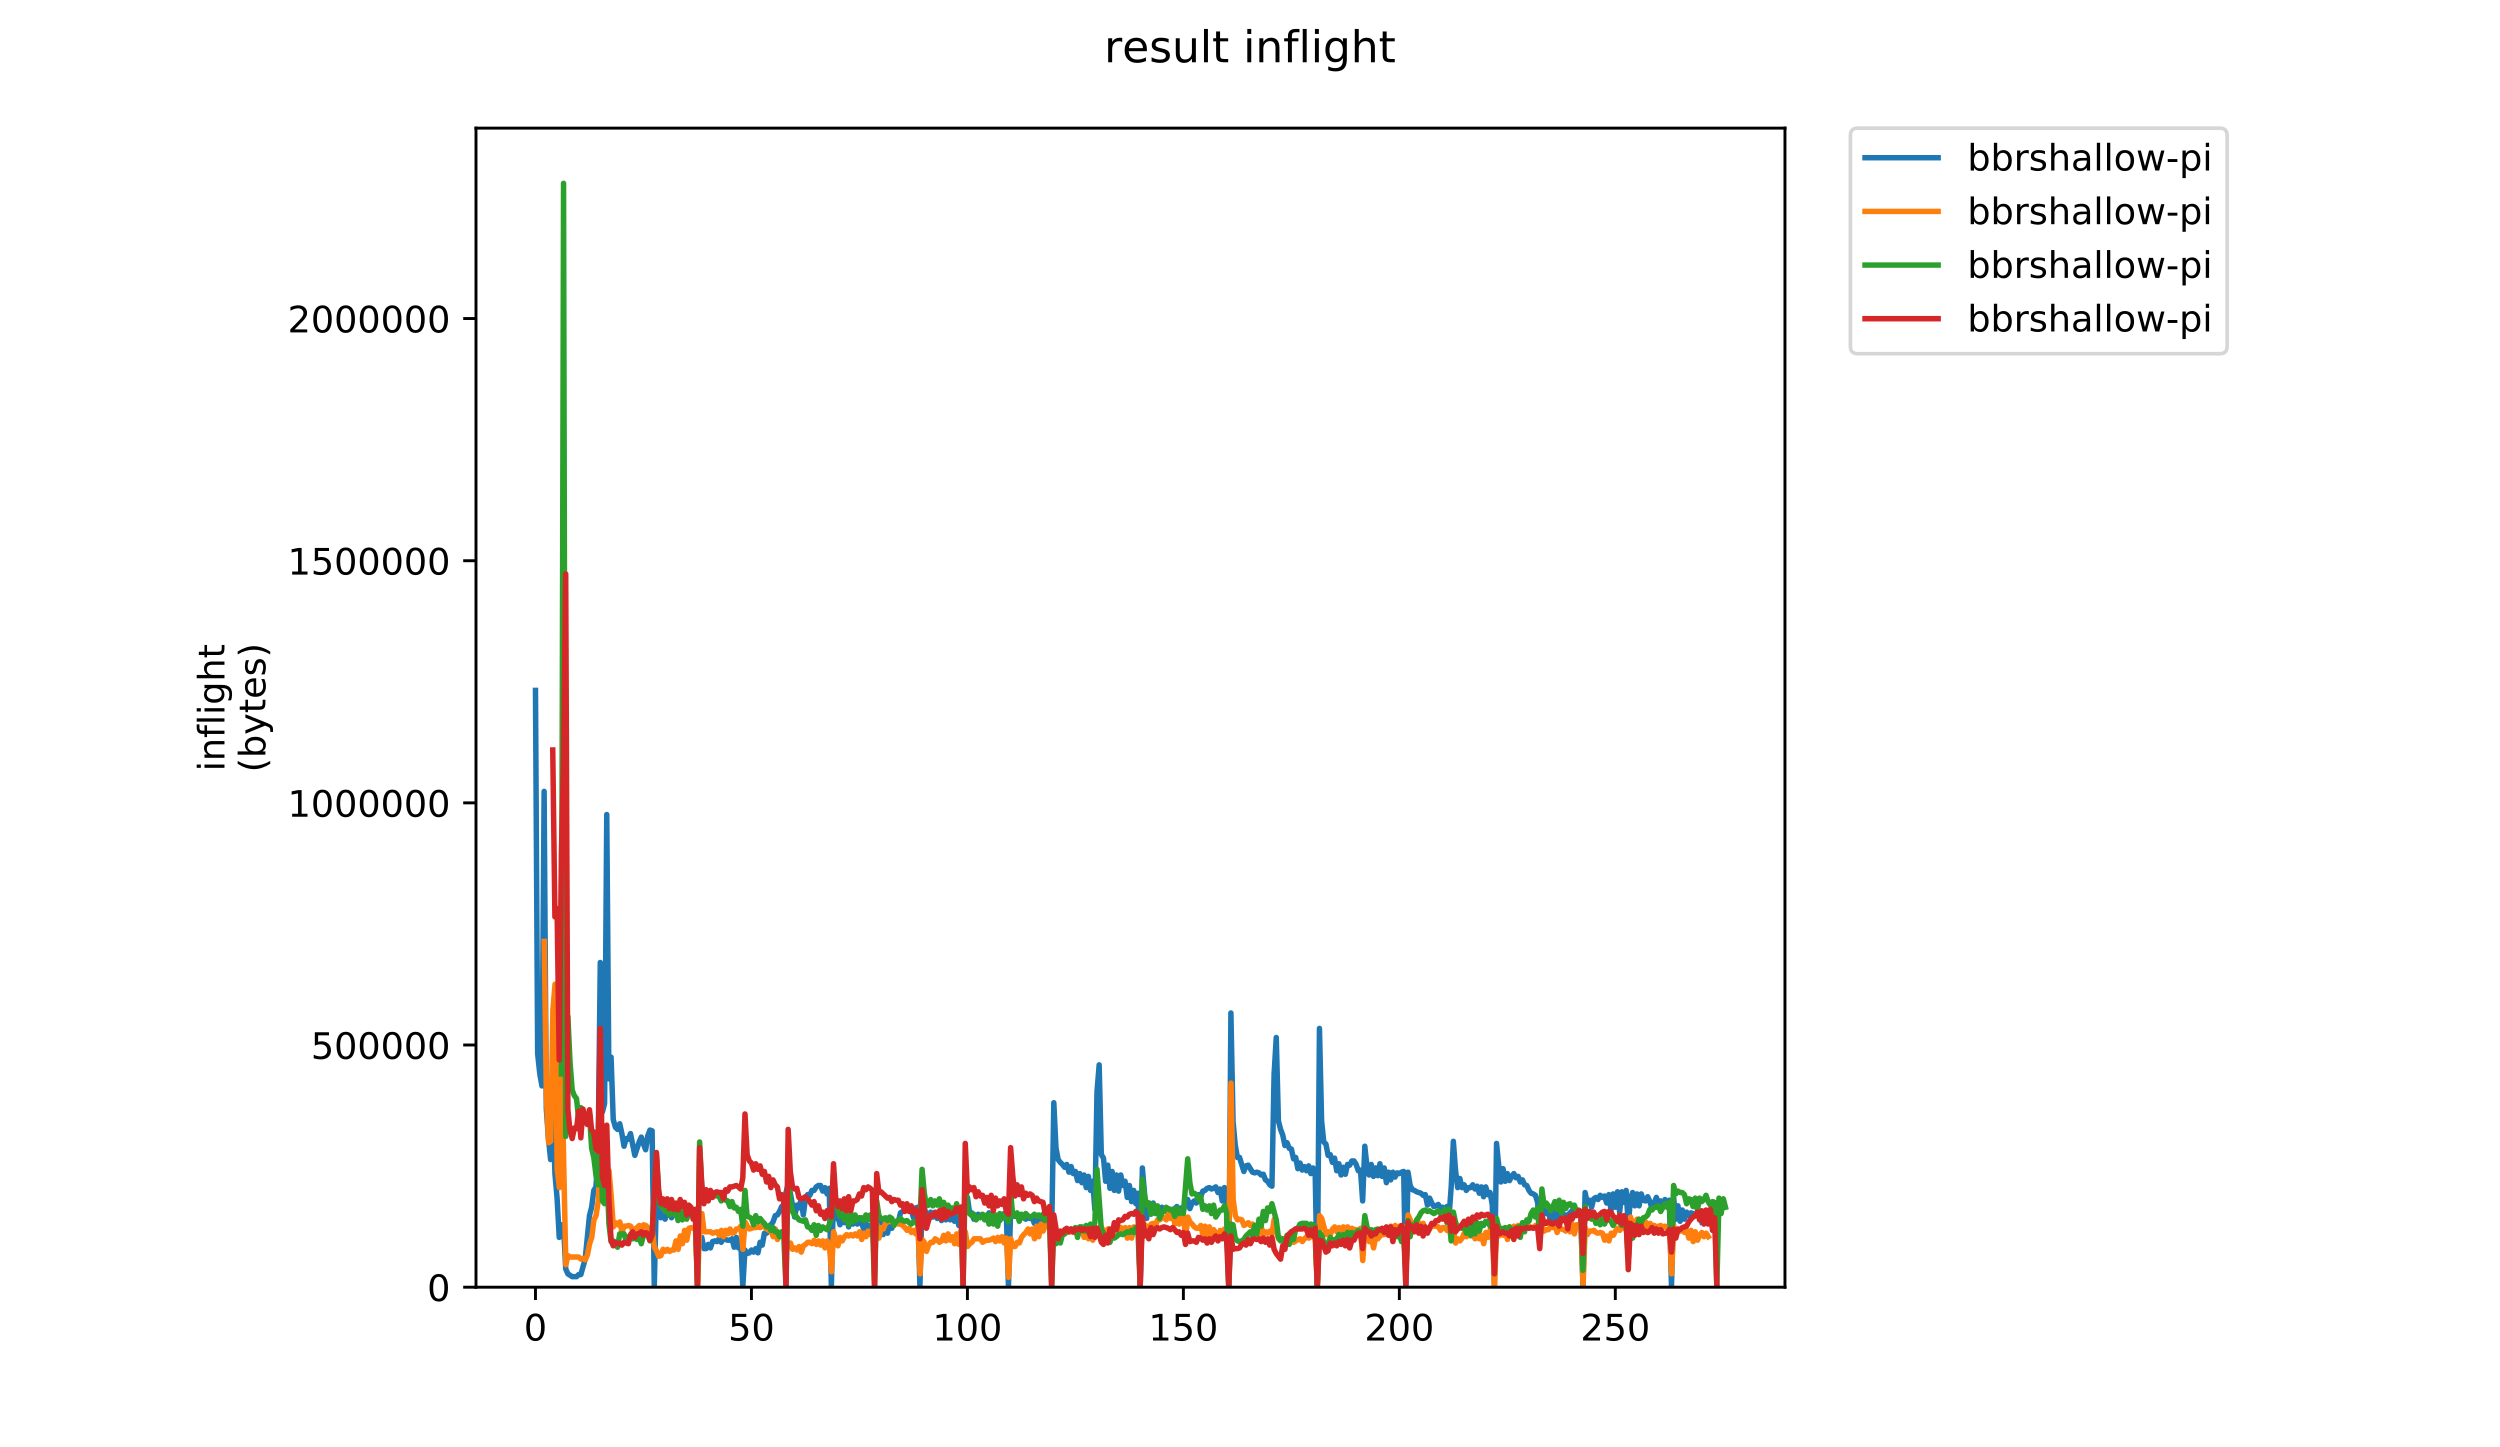 <?xml version="1.0" encoding="utf-8" standalone="no"?>
<!DOCTYPE svg PUBLIC "-//W3C//DTD SVG 1.1//EN"
  "http://www.w3.org/Graphics/SVG/1.1/DTD/svg11.dtd">
<!-- Created with matplotlib (https://matplotlib.org/) -->
<svg height="396pt" version="1.1" viewBox="0 0 684 396" width="684pt" xmlns="http://www.w3.org/2000/svg" xmlns:xlink="http://www.w3.org/1999/xlink">
 <defs>
  <style type="text/css">
*{stroke-linecap:butt;stroke-linejoin:round;}
  </style>
 </defs>
 <g id="figure_1">
  <g id="patch_1">
   <path d="M 0 396 
L 684 396 
L 684 0 
L 0 0 
z
" style="fill:#ffffff;"/>
  </g>
  <g id="axes_1">
   <g id="patch_2">
    <path d="M 130.23 352.174 
L 488.365 352.174 
L 488.365 35.062 
L 130.23 35.062 
z
" style="fill:#ffffff;"/>
   </g>
   <g id="matplotlib.axis_1">
    <g id="xtick_1">
     <g id="line2d_1">
      <defs>
       <path d="M 0 0 
L 0 3.5 
" id="m95d2a38d9a" style="stroke:#000000;stroke-width:0.8;"/>
      </defs>
      <g>
       <use style="stroke:#000000;stroke-width:0.8;" x="146.505" xlink:href="#m95d2a38d9a" y="352.174"/>
      </g>
     </g>
     <g id="text_1">
      <!-- 0 -->
      <defs>
       <path d="M 31.781 66.406 
Q 24.172 66.406 20.328 58.906 
Q 16.5 51.422 16.5 36.375 
Q 16.5 21.391 20.328 13.891 
Q 24.172 6.391 31.781 6.391 
Q 39.453 6.391 43.281 13.891 
Q 47.125 21.391 47.125 36.375 
Q 47.125 51.422 43.281 58.906 
Q 39.453 66.406 31.781 66.406 
z
M 31.781 74.219 
Q 44.047 74.219 50.516 64.516 
Q 56.984 54.828 56.984 36.375 
Q 56.984 17.969 50.516 8.266 
Q 44.047 -1.422 31.781 -1.422 
Q 19.531 -1.422 13.062 8.266 
Q 6.594 17.969 6.594 36.375 
Q 6.594 54.828 13.062 64.516 
Q 19.531 74.219 31.781 74.219 
z
" id="DejaVuSans-48"/>
      </defs>
      <g transform="translate(143.324 366.773)scale(0.1 -0.1)">
       <use xlink:href="#DejaVuSans-48"/>
      </g>
     </g>
    </g>
    <g id="xtick_2">
     <g id="line2d_2">
      <g>
       <use style="stroke:#000000;stroke-width:0.8;" x="205.594" xlink:href="#m95d2a38d9a" y="352.174"/>
      </g>
     </g>
     <g id="text_2">
      <!-- 50 -->
      <defs>
       <path d="M 10.797 72.906 
L 49.516 72.906 
L 49.516 64.594 
L 19.828 64.594 
L 19.828 46.734 
Q 21.969 47.469 24.109 47.828 
Q 26.266 48.188 28.422 48.188 
Q 40.625 48.188 47.75 41.5 
Q 54.891 34.812 54.891 23.391 
Q 54.891 11.625 47.562 5.094 
Q 40.234 -1.422 26.906 -1.422 
Q 22.312 -1.422 17.547 -0.641 
Q 12.797 0.141 7.719 1.703 
L 7.719 11.625 
Q 12.109 9.234 16.797 8.062 
Q 21.484 6.891 26.703 6.891 
Q 35.156 6.891 40.078 11.328 
Q 45.016 15.766 45.016 23.391 
Q 45.016 31 40.078 35.438 
Q 35.156 39.891 26.703 39.891 
Q 22.75 39.891 18.812 39.016 
Q 14.891 38.141 10.797 36.281 
z
" id="DejaVuSans-53"/>
      </defs>
      <g transform="translate(199.232 366.773)scale(0.1 -0.1)">
       <use xlink:href="#DejaVuSans-53"/>
       <use x="63.623" xlink:href="#DejaVuSans-48"/>
      </g>
     </g>
    </g>
    <g id="xtick_3">
     <g id="line2d_3">
      <g>
       <use style="stroke:#000000;stroke-width:0.8;" x="264.683" xlink:href="#m95d2a38d9a" y="352.174"/>
      </g>
     </g>
     <g id="text_3">
      <!-- 100 -->
      <defs>
       <path d="M 12.406 8.297 
L 28.516 8.297 
L 28.516 63.922 
L 10.984 60.406 
L 10.984 69.391 
L 28.422 72.906 
L 38.281 72.906 
L 38.281 8.297 
L 54.391 8.297 
L 54.391 0 
L 12.406 0 
z
" id="DejaVuSans-49"/>
      </defs>
      <g transform="translate(255.14 366.773)scale(0.1 -0.1)">
       <use xlink:href="#DejaVuSans-49"/>
       <use x="63.623" xlink:href="#DejaVuSans-48"/>
       <use x="127.246" xlink:href="#DejaVuSans-48"/>
      </g>
     </g>
    </g>
    <g id="xtick_4">
     <g id="line2d_4">
      <g>
       <use style="stroke:#000000;stroke-width:0.8;" x="323.772" xlink:href="#m95d2a38d9a" y="352.174"/>
      </g>
     </g>
     <g id="text_4">
      <!-- 150 -->
      <g transform="translate(314.228 366.773)scale(0.1 -0.1)">
       <use xlink:href="#DejaVuSans-49"/>
       <use x="63.623" xlink:href="#DejaVuSans-53"/>
       <use x="127.246" xlink:href="#DejaVuSans-48"/>
      </g>
     </g>
    </g>
    <g id="xtick_5">
     <g id="line2d_5">
      <g>
       <use style="stroke:#000000;stroke-width:0.8;" x="382.861" xlink:href="#m95d2a38d9a" y="352.174"/>
      </g>
     </g>
     <g id="text_5">
      <!-- 200 -->
      <defs>
       <path d="M 19.188 8.297 
L 53.609 8.297 
L 53.609 0 
L 7.328 0 
L 7.328 8.297 
Q 12.938 14.109 22.625 23.891 
Q 32.328 33.688 34.812 36.531 
Q 39.547 41.844 41.422 45.531 
Q 43.312 49.219 43.312 52.781 
Q 43.312 58.594 39.234 62.25 
Q 35.156 65.922 28.609 65.922 
Q 23.969 65.922 18.812 64.312 
Q 13.672 62.703 7.812 59.422 
L 7.812 69.391 
Q 13.766 71.781 18.938 73 
Q 24.125 74.219 28.422 74.219 
Q 39.75 74.219 46.484 68.547 
Q 53.219 62.891 53.219 53.422 
Q 53.219 48.922 51.531 44.891 
Q 49.859 40.875 45.406 35.406 
Q 44.188 33.984 37.641 27.219 
Q 31.109 20.453 19.188 8.297 
z
" id="DejaVuSans-50"/>
      </defs>
      <g transform="translate(373.317 366.773)scale(0.1 -0.1)">
       <use xlink:href="#DejaVuSans-50"/>
       <use x="63.623" xlink:href="#DejaVuSans-48"/>
       <use x="127.246" xlink:href="#DejaVuSans-48"/>
      </g>
     </g>
    </g>
    <g id="xtick_6">
     <g id="line2d_6">
      <g>
       <use style="stroke:#000000;stroke-width:0.8;" x="441.95" xlink:href="#m95d2a38d9a" y="352.174"/>
      </g>
     </g>
     <g id="text_6">
      <!-- 250 -->
      <g transform="translate(432.406 366.773)scale(0.1 -0.1)">
       <use xlink:href="#DejaVuSans-50"/>
       <use x="63.623" xlink:href="#DejaVuSans-53"/>
       <use x="127.246" xlink:href="#DejaVuSans-48"/>
      </g>
     </g>
    </g>
   </g>
   <g id="matplotlib.axis_2">
    <g id="ytick_1">
     <g id="line2d_7">
      <defs>
       <path d="M 0 0 
L -3.5 0 
" id="me015bd633e" style="stroke:#000000;stroke-width:0.8;"/>
      </defs>
      <g>
       <use style="stroke:#000000;stroke-width:0.8;" x="130.23" xlink:href="#me015bd633e" y="352.174"/>
      </g>
     </g>
     <g id="text_7">
      <!-- 0 -->
      <g transform="translate(116.868 355.973)scale(0.1 -0.1)">
       <use xlink:href="#DejaVuSans-48"/>
      </g>
     </g>
    </g>
    <g id="ytick_2">
     <g id="line2d_8">
      <g>
       <use style="stroke:#000000;stroke-width:0.8;" x="130.23" xlink:href="#me015bd633e" y="285.919"/>
      </g>
     </g>
     <g id="text_8">
      <!-- 500000 -->
      <g transform="translate(85.055 289.718)scale(0.1 -0.1)">
       <use xlink:href="#DejaVuSans-53"/>
       <use x="63.623" xlink:href="#DejaVuSans-48"/>
       <use x="127.246" xlink:href="#DejaVuSans-48"/>
       <use x="190.869" xlink:href="#DejaVuSans-48"/>
       <use x="254.492" xlink:href="#DejaVuSans-48"/>
       <use x="318.115" xlink:href="#DejaVuSans-48"/>
      </g>
     </g>
    </g>
    <g id="ytick_3">
     <g id="line2d_9">
      <g>
       <use style="stroke:#000000;stroke-width:0.8;" x="130.23" xlink:href="#me015bd633e" y="219.664"/>
      </g>
     </g>
     <g id="text_9">
      <!-- 1000000 -->
      <g transform="translate(78.693 223.463)scale(0.1 -0.1)">
       <use xlink:href="#DejaVuSans-49"/>
       <use x="63.623" xlink:href="#DejaVuSans-48"/>
       <use x="127.246" xlink:href="#DejaVuSans-48"/>
       <use x="190.869" xlink:href="#DejaVuSans-48"/>
       <use x="254.492" xlink:href="#DejaVuSans-48"/>
       <use x="318.115" xlink:href="#DejaVuSans-48"/>
       <use x="381.738" xlink:href="#DejaVuSans-48"/>
      </g>
     </g>
    </g>
    <g id="ytick_4">
     <g id="line2d_10">
      <g>
       <use style="stroke:#000000;stroke-width:0.8;" x="130.23" xlink:href="#me015bd633e" y="153.409"/>
      </g>
     </g>
     <g id="text_10">
      <!-- 1500000 -->
      <g transform="translate(78.693 157.208)scale(0.1 -0.1)">
       <use xlink:href="#DejaVuSans-49"/>
       <use x="63.623" xlink:href="#DejaVuSans-53"/>
       <use x="127.246" xlink:href="#DejaVuSans-48"/>
       <use x="190.869" xlink:href="#DejaVuSans-48"/>
       <use x="254.492" xlink:href="#DejaVuSans-48"/>
       <use x="318.115" xlink:href="#DejaVuSans-48"/>
       <use x="381.738" xlink:href="#DejaVuSans-48"/>
      </g>
     </g>
    </g>
    <g id="ytick_5">
     <g id="line2d_11">
      <g>
       <use style="stroke:#000000;stroke-width:0.8;" x="130.23" xlink:href="#me015bd633e" y="87.154"/>
      </g>
     </g>
     <g id="text_11">
      <!-- 2000000 -->
      <g transform="translate(78.693 90.953)scale(0.1 -0.1)">
       <use xlink:href="#DejaVuSans-50"/>
       <use x="63.623" xlink:href="#DejaVuSans-48"/>
       <use x="127.246" xlink:href="#DejaVuSans-48"/>
       <use x="190.869" xlink:href="#DejaVuSans-48"/>
       <use x="254.492" xlink:href="#DejaVuSans-48"/>
       <use x="318.115" xlink:href="#DejaVuSans-48"/>
       <use x="381.738" xlink:href="#DejaVuSans-48"/>
      </g>
     </g>
    </g>
    <g id="text_12">
     <!-- inflight -->
     <defs>
      <path d="M 9.422 54.688 
L 18.406 54.688 
L 18.406 0 
L 9.422 0 
z
M 9.422 75.984 
L 18.406 75.984 
L 18.406 64.594 
L 9.422 64.594 
z
" id="DejaVuSans-105"/>
      <path d="M 54.891 33.016 
L 54.891 0 
L 45.906 0 
L 45.906 32.719 
Q 45.906 40.484 42.875 44.328 
Q 39.844 48.188 33.797 48.188 
Q 26.516 48.188 22.312 43.547 
Q 18.109 38.922 18.109 30.906 
L 18.109 0 
L 9.078 0 
L 9.078 54.688 
L 18.109 54.688 
L 18.109 46.188 
Q 21.344 51.125 25.703 53.562 
Q 30.078 56 35.797 56 
Q 45.219 56 50.047 50.172 
Q 54.891 44.344 54.891 33.016 
z
" id="DejaVuSans-110"/>
      <path d="M 37.109 75.984 
L 37.109 68.5 
L 28.516 68.5 
Q 23.688 68.5 21.797 66.547 
Q 19.922 64.594 19.922 59.516 
L 19.922 54.688 
L 34.719 54.688 
L 34.719 47.703 
L 19.922 47.703 
L 19.922 0 
L 10.891 0 
L 10.891 47.703 
L 2.297 47.703 
L 2.297 54.688 
L 10.891 54.688 
L 10.891 58.5 
Q 10.891 67.625 15.141 71.797 
Q 19.391 75.984 28.609 75.984 
z
" id="DejaVuSans-102"/>
      <path d="M 9.422 75.984 
L 18.406 75.984 
L 18.406 0 
L 9.422 0 
z
" id="DejaVuSans-108"/>
      <path d="M 45.406 27.984 
Q 45.406 37.75 41.375 43.109 
Q 37.359 48.484 30.078 48.484 
Q 22.859 48.484 18.828 43.109 
Q 14.797 37.75 14.797 27.984 
Q 14.797 18.266 18.828 12.891 
Q 22.859 7.516 30.078 7.516 
Q 37.359 7.516 41.375 12.891 
Q 45.406 18.266 45.406 27.984 
z
M 54.391 6.781 
Q 54.391 -7.172 48.188 -13.984 
Q 42 -20.797 29.203 -20.797 
Q 24.469 -20.797 20.266 -20.094 
Q 16.062 -19.391 12.109 -17.922 
L 12.109 -9.188 
Q 16.062 -11.328 19.922 -12.344 
Q 23.781 -13.375 27.781 -13.375 
Q 36.625 -13.375 41.016 -8.766 
Q 45.406 -4.156 45.406 5.172 
L 45.406 9.625 
Q 42.625 4.781 38.281 2.391 
Q 33.938 0 27.875 0 
Q 17.828 0 11.672 7.656 
Q 5.516 15.328 5.516 27.984 
Q 5.516 40.672 11.672 48.328 
Q 17.828 56 27.875 56 
Q 33.938 56 38.281 53.609 
Q 42.625 51.219 45.406 46.391 
L 45.406 54.688 
L 54.391 54.688 
z
" id="DejaVuSans-103"/>
      <path d="M 54.891 33.016 
L 54.891 0 
L 45.906 0 
L 45.906 32.719 
Q 45.906 40.484 42.875 44.328 
Q 39.844 48.188 33.797 48.188 
Q 26.516 48.188 22.312 43.547 
Q 18.109 38.922 18.109 30.906 
L 18.109 0 
L 9.078 0 
L 9.078 75.984 
L 18.109 75.984 
L 18.109 46.188 
Q 21.344 51.125 25.703 53.562 
Q 30.078 56 35.797 56 
Q 45.219 56 50.047 50.172 
Q 54.891 44.344 54.891 33.016 
z
" id="DejaVuSans-104"/>
      <path d="M 18.312 70.219 
L 18.312 54.688 
L 36.812 54.688 
L 36.812 47.703 
L 18.312 47.703 
L 18.312 18.016 
Q 18.312 11.328 20.141 9.422 
Q 21.969 7.516 27.594 7.516 
L 36.812 7.516 
L 36.812 0 
L 27.594 0 
Q 17.188 0 13.234 3.875 
Q 9.281 7.766 9.281 18.016 
L 9.281 47.703 
L 2.688 47.703 
L 2.688 54.688 
L 9.281 54.688 
L 9.281 70.219 
z
" id="DejaVuSans-116"/>
     </defs>
     <g transform="translate(61.415 211.018)rotate(-90)scale(0.1 -0.1)">
      <use xlink:href="#DejaVuSans-105"/>
      <use x="27.783" xlink:href="#DejaVuSans-110"/>
      <use x="91.162" xlink:href="#DejaVuSans-102"/>
      <use x="126.367" xlink:href="#DejaVuSans-108"/>
      <use x="154.15" xlink:href="#DejaVuSans-105"/>
      <use x="181.934" xlink:href="#DejaVuSans-103"/>
      <use x="245.41" xlink:href="#DejaVuSans-104"/>
      <use x="308.789" xlink:href="#DejaVuSans-116"/>
     </g>
     <!-- (bytes) -->
     <defs>
      <path d="M 31 75.875 
Q 24.469 64.656 21.281 53.656 
Q 18.109 42.672 18.109 31.391 
Q 18.109 20.125 21.312 9.062 
Q 24.516 -2 31 -13.188 
L 23.188 -13.188 
Q 15.875 -1.703 12.234 9.375 
Q 8.594 20.453 8.594 31.391 
Q 8.594 42.281 12.203 53.312 
Q 15.828 64.359 23.188 75.875 
z
" id="DejaVuSans-40"/>
      <path d="M 48.688 27.297 
Q 48.688 37.203 44.609 42.844 
Q 40.531 48.484 33.406 48.484 
Q 26.266 48.484 22.188 42.844 
Q 18.109 37.203 18.109 27.297 
Q 18.109 17.391 22.188 11.75 
Q 26.266 6.109 33.406 6.109 
Q 40.531 6.109 44.609 11.75 
Q 48.688 17.391 48.688 27.297 
z
M 18.109 46.391 
Q 20.953 51.266 25.266 53.625 
Q 29.594 56 35.594 56 
Q 45.562 56 51.781 48.094 
Q 58.016 40.188 58.016 27.297 
Q 58.016 14.406 51.781 6.484 
Q 45.562 -1.422 35.594 -1.422 
Q 29.594 -1.422 25.266 0.953 
Q 20.953 3.328 18.109 8.203 
L 18.109 0 
L 9.078 0 
L 9.078 75.984 
L 18.109 75.984 
z
" id="DejaVuSans-98"/>
      <path d="M 32.172 -5.078 
Q 28.375 -14.844 24.75 -17.812 
Q 21.141 -20.797 15.094 -20.797 
L 7.906 -20.797 
L 7.906 -13.281 
L 13.188 -13.281 
Q 16.891 -13.281 18.938 -11.516 
Q 21 -9.766 23.484 -3.219 
L 25.094 0.875 
L 2.984 54.688 
L 12.5 54.688 
L 29.594 11.922 
L 46.688 54.688 
L 56.203 54.688 
z
" id="DejaVuSans-121"/>
      <path d="M 56.203 29.594 
L 56.203 25.203 
L 14.891 25.203 
Q 15.484 15.922 20.484 11.062 
Q 25.484 6.203 34.422 6.203 
Q 39.594 6.203 44.453 7.469 
Q 49.312 8.734 54.109 11.281 
L 54.109 2.781 
Q 49.266 0.734 44.188 -0.344 
Q 39.109 -1.422 33.891 -1.422 
Q 20.797 -1.422 13.156 6.188 
Q 5.516 13.812 5.516 26.812 
Q 5.516 40.234 12.766 48.109 
Q 20.016 56 32.328 56 
Q 43.359 56 49.781 48.891 
Q 56.203 41.797 56.203 29.594 
z
M 47.219 32.234 
Q 47.125 39.594 43.094 43.984 
Q 39.062 48.391 32.422 48.391 
Q 24.906 48.391 20.391 44.141 
Q 15.875 39.891 15.188 32.172 
z
" id="DejaVuSans-101"/>
      <path d="M 44.281 53.078 
L 44.281 44.578 
Q 40.484 46.531 36.375 47.5 
Q 32.281 48.484 27.875 48.484 
Q 21.188 48.484 17.844 46.438 
Q 14.5 44.391 14.5 40.281 
Q 14.5 37.156 16.891 35.375 
Q 19.281 33.594 26.516 31.984 
L 29.594 31.297 
Q 39.156 29.25 43.188 25.516 
Q 47.219 21.781 47.219 15.094 
Q 47.219 7.469 41.188 3.016 
Q 35.156 -1.422 24.609 -1.422 
Q 20.219 -1.422 15.453 -0.562 
Q 10.688 0.297 5.422 2 
L 5.422 11.281 
Q 10.406 8.688 15.234 7.391 
Q 20.062 6.109 24.812 6.109 
Q 31.156 6.109 34.562 8.281 
Q 37.984 10.453 37.984 14.406 
Q 37.984 18.062 35.516 20.016 
Q 33.062 21.969 24.703 23.781 
L 21.578 24.516 
Q 13.234 26.266 9.516 29.906 
Q 5.812 33.547 5.812 39.891 
Q 5.812 47.609 11.281 51.797 
Q 16.75 56 26.812 56 
Q 31.781 56 36.172 55.266 
Q 40.578 54.547 44.281 53.078 
z
" id="DejaVuSans-115"/>
      <path d="M 8.016 75.875 
L 15.828 75.875 
Q 23.141 64.359 26.781 53.312 
Q 30.422 42.281 30.422 31.391 
Q 30.422 20.453 26.781 9.375 
Q 23.141 -1.703 15.828 -13.188 
L 8.016 -13.188 
Q 14.5 -2 17.703 9.062 
Q 20.906 20.125 20.906 31.391 
Q 20.906 42.672 17.703 53.656 
Q 14.5 64.656 8.016 75.875 
z
" id="DejaVuSans-41"/>
     </defs>
     <g transform="translate(72.613 211.295)rotate(-90)scale(0.1 -0.1)">
      <use xlink:href="#DejaVuSans-40"/>
      <use x="39.014" xlink:href="#DejaVuSans-98"/>
      <use x="102.49" xlink:href="#DejaVuSans-121"/>
      <use x="161.67" xlink:href="#DejaVuSans-116"/>
      <use x="200.879" xlink:href="#DejaVuSans-101"/>
      <use x="262.402" xlink:href="#DejaVuSans-115"/>
      <use x="314.502" xlink:href="#DejaVuSans-41"/>
     </g>
    </g>
   </g>
   <g id="line2d_12">
    <path clip-path="url(#pabec268e8b)" d="M 146.509 188.889 
L 147.1 288.28 
L 147.691 293.844 
L 148.282 297.106 
L 148.873 216.519 
L 149.463 303.246 
L 150.054 311.497 
L 150.645 317.253 
L 151.236 302.479 
L 151.827 321.09 
L 152.418 327.806 
L 153.009 338.551 
L 153.6 335.097 
L 154.191 335.481 
L 154.781 347.185 
L 155.372 348.529 
L 156.554 349.296 
L 157.736 349.296 
L 158.327 348.72 
L 158.918 348.72 
L 160.099 344.499 
L 161.281 332.603 
L 161.872 330.3 
L 162.463 325.695 
L 163.054 324.736 
L 163.645 314.95 
L 164.236 263.336 
L 164.827 304.205 
L 165.417 301.903 
L 166.008 222.85 
L 166.599 295.187 
L 167.19 289.239 
L 167.781 306.316 
L 168.372 308.427 
L 168.963 309.002 
L 169.554 307.467 
L 170.145 310.154 
L 170.735 313.607 
L 171.326 311.497 
L 171.917 311.689 
L 172.508 310.154 
L 173.69 316.102 
L 174.872 312.456 
L 175.463 311.113 
L 176.053 313.032 
L 176.644 314.567 
L 177.235 310.729 
L 177.826 309.194 
L 178.417 309.386 
L 179.008 351.982 
L 179.599 327.039 
L 180.19 330.684 
L 180.781 333.179 
L 181.371 331.835 
L 181.962 333.562 
L 182.553 331.452 
L 183.144 331.835 
L 183.735 333.179 
L 184.326 332.219 
L 184.917 331.644 
L 185.508 332.603 
L 186.099 331.644 
L 186.689 332.027 
L 187.28 332.027 
L 187.871 332.411 
L 188.462 331.835 
L 189.644 332.219 
L 190.235 331.068 
L 190.826 338.743 
L 191.417 338.551 
L 192.007 338.551 
L 192.598 341.621 
L 193.189 341.621 
L 193.78 340.47 
L 194.371 341.429 
L 194.962 339.702 
L 195.553 339.51 
L 196.144 339.702 
L 196.735 338.935 
L 197.325 339.894 
L 197.916 338.743 
L 198.507 339.127 
L 199.098 339.319 
L 199.689 339.319 
L 200.28 338.935 
L 200.871 341.237 
L 201.462 338.551 
L 202.053 341.429 
L 202.643 339.51 
L 203.234 351.982 
L 203.825 342.005 
L 204.416 342.964 
L 205.007 342.772 
L 205.598 342.005 
L 206.189 342.58 
L 206.78 341.621 
L 207.371 342.772 
L 207.961 339.894 
L 208.552 340.662 
L 209.143 337.4 
L 209.734 337.4 
L 210.325 335.481 
L 210.916 335.097 
L 211.507 334.33 
L 212.098 332.603 
L 212.689 332.411 
L 213.279 331.452 
L 213.87 330.109 
L 214.461 329.533 
L 215.052 326.271 
L 215.643 323.969 
L 216.234 326.463 
L 217.416 332.987 
L 218.007 329.725 
L 218.597 330.492 
L 219.188 328.19 
L 219.779 332.411 
L 220.37 327.998 
L 220.961 326.847 
L 221.552 327.039 
L 222.143 325.695 
L 222.734 325.695 
L 223.325 324.736 
L 223.915 324.352 
L 224.506 324.352 
L 225.097 325.887 
L 225.688 324.928 
L 226.279 326.655 
L 226.87 325.12 
L 227.461 351.982 
L 228.052 325.504 
L 228.643 333.37 
L 229.233 332.795 
L 229.824 335.097 
L 230.415 332.027 
L 231.006 334.522 
L 231.597 332.603 
L 232.188 335.673 
L 232.779 333.37 
L 233.37 334.905 
L 233.961 333.946 
L 234.551 334.905 
L 235.142 334.33 
L 235.733 334.714 
L 236.324 336.249 
L 236.915 334.714 
L 237.506 335.673 
L 238.097 335.289 
L 238.688 335.673 
L 239.279 339.127 
L 239.869 331.644 
L 240.46 336.44 
L 241.051 334.714 
L 241.642 337.784 
L 242.233 334.714 
L 242.824 337.4 
L 243.415 334.714 
L 244.006 336.057 
L 244.597 334.33 
L 245.778 334.33 
L 246.369 331.835 
L 247.551 331.068 
L 248.142 330.876 
L 248.733 330.492 
L 249.324 331.068 
L 249.915 333.179 
L 250.505 330.492 
L 251.096 330.3 
L 251.687 351.982 
L 252.278 328.382 
L 252.869 330.684 
L 253.46 332.027 
L 254.051 332.795 
L 254.642 331.644 
L 255.233 332.987 
L 255.823 331.644 
L 256.414 333.37 
L 257.005 331.835 
L 257.596 333.946 
L 258.187 332.219 
L 258.778 333.754 
L 259.369 332.411 
L 259.96 333.754 
L 260.551 332.603 
L 261.141 334.138 
L 261.732 332.219 
L 262.323 335.289 
L 262.914 332.603 
L 263.505 333.37 
L 264.096 327.806 
L 264.687 327.614 
L 265.278 331.835 
L 265.869 331.835 
L 266.459 333.562 
L 267.05 333.179 
L 267.641 332.219 
L 268.232 332.987 
L 268.823 332.411 
L 269.414 332.987 
L 270.005 333.754 
L 270.596 331.835 
L 271.187 332.987 
L 271.777 332.795 
L 272.368 334.33 
L 272.959 332.795 
L 273.55 333.946 
L 274.141 332.795 
L 274.732 332.027 
L 275.323 331.835 
L 275.914 351.982 
L 276.505 331.452 
L 277.095 332.219 
L 277.686 332.795 
L 278.277 332.795 
L 278.868 332.411 
L 279.459 332.987 
L 280.05 333.179 
L 280.641 333.562 
L 281.232 333.179 
L 281.823 333.37 
L 282.413 333.179 
L 283.004 334.714 
L 283.595 332.987 
L 284.186 335.097 
L 284.777 333.37 
L 285.368 336.057 
L 285.959 333.179 
L 286.55 334.522 
L 287.141 332.603 
L 287.731 337.592 
L 288.322 301.711 
L 288.913 313.991 
L 289.504 317.253 
L 290.095 318.02 
L 290.686 318.596 
L 291.277 319.364 
L 291.868 318.596 
L 292.459 320.707 
L 293.049 319.172 
L 293.64 321.09 
L 294.231 320.515 
L 294.822 323.009 
L 295.413 321.09 
L 296.004 323.585 
L 296.595 321.474 
L 297.186 324.928 
L 297.777 321.858 
L 298.367 325.695 
L 298.958 323.201 
L 299.549 330.876 
L 300.14 298.641 
L 300.731 291.35 
L 301.322 315.91 
L 301.913 316.869 
L 302.504 323.201 
L 303.095 318.788 
L 303.685 325.12 
L 304.276 320.515 
L 304.867 325.695 
L 305.458 321.474 
L 306.049 325.887 
L 306.64 321.474 
L 307.231 324.352 
L 307.822 323.201 
L 308.413 327.614 
L 309.003 324.352 
L 309.594 328.765 
L 310.185 325.695 
L 310.776 329.341 
L 311.367 326.463 
L 311.958 351.982 
L 312.549 319.555 
L 313.731 333.37 
L 314.321 329.149 
L 314.912 332.027 
L 315.503 329.149 
L 316.094 330.876 
L 316.685 330.3 
L 317.276 331.452 
L 317.867 330.3 
L 318.458 331.068 
L 319.049 331.26 
L 319.639 331.644 
L 320.23 330.876 
L 320.821 333.179 
L 321.412 330.684 
L 322.003 330.109 
L 322.594 332.411 
L 323.185 330.492 
L 323.776 331.26 
L 324.367 328.574 
L 324.957 328.19 
L 325.548 330.684 
L 326.139 329.149 
L 326.73 328.574 
L 327.321 329.149 
L 327.912 326.847 
L 328.503 327.422 
L 329.094 325.887 
L 329.685 325.695 
L 330.275 325.12 
L 330.866 324.928 
L 331.457 325.312 
L 332.048 325.12 
L 332.639 324.736 
L 333.23 326.271 
L 333.821 325.312 
L 334.412 328.574 
L 335.003 324.928 
L 335.593 329.533 
L 336.184 351.982 
L 336.775 277.151 
L 337.366 306.892 
L 337.957 313.224 
L 338.548 316.677 
L 339.139 316.677 
L 340.321 320.515 
L 340.911 318.98 
L 341.502 318.788 
L 342.684 320.707 
L 343.275 320.899 
L 343.866 320.707 
L 344.457 320.899 
L 345.048 321.474 
L 345.639 321.282 
L 346.229 322.817 
L 346.82 323.201 
L 347.411 324.16 
L 348.002 324.544 
L 348.593 293.844 
L 349.184 283.867 
L 349.775 306.7 
L 350.366 309.002 
L 350.957 310.537 
L 351.547 313.415 
L 352.138 312.648 
L 352.729 314.183 
L 353.32 314.375 
L 353.911 317.061 
L 354.502 316.677 
L 355.093 319.747 
L 355.684 318.212 
L 356.275 320.131 
L 356.865 319.172 
L 357.456 320.323 
L 358.047 318.98 
L 358.638 321.09 
L 359.229 319.555 
L 359.82 320.323 
L 360.411 351.982 
L 361.002 281.372 
L 361.593 306.7 
L 362.183 312.456 
L 362.774 313.032 
L 363.365 316.102 
L 363.956 315.91 
L 364.547 318.02 
L 365.138 316.869 
L 365.729 320.323 
L 366.32 318.404 
L 366.911 321.474 
L 367.501 319.364 
L 368.092 321.282 
L 368.683 318.596 
L 369.274 318.788 
L 369.865 317.637 
L 370.456 317.637 
L 371.047 318.596 
L 371.638 320.323 
L 372.229 320.131 
L 372.819 328.574 
L 373.41 313.607 
L 374.001 319.172 
L 374.592 321.474 
L 375.183 318.596 
L 375.774 321.858 
L 376.365 319.555 
L 376.956 321.666 
L 377.547 318.404 
L 378.137 321.858 
L 378.728 319.555 
L 379.319 323.585 
L 379.91 320.707 
L 380.501 322.817 
L 381.092 320.707 
L 381.683 322.05 
L 382.274 320.899 
L 382.865 321.09 
L 383.455 320.707 
L 384.046 320.515 
L 384.637 351.982 
L 385.228 320.707 
L 385.819 324.352 
L 386.41 325.504 
L 387.001 325.695 
L 387.592 326.079 
L 388.773 326.463 
L 389.364 327.039 
L 389.955 326.847 
L 390.546 329.725 
L 391.137 327.806 
L 391.728 329.149 
L 392.319 330.109 
L 392.91 329.917 
L 393.501 329.533 
L 394.091 330.492 
L 394.682 330.3 
L 395.273 331.26 
L 395.864 330.109 
L 396.455 332.795 
L 397.046 324.736 
L 397.637 312.264 
L 398.228 320.131 
L 398.819 324.928 
L 399.409 322.434 
L 400 324.928 
L 400.591 324.16 
L 401.182 325.695 
L 401.773 324.928 
L 402.364 324.928 
L 402.955 324.16 
L 403.546 325.312 
L 404.137 324.544 
L 404.727 326.463 
L 405.318 324.736 
L 405.909 327.422 
L 406.5 324.736 
L 407.091 326.847 
L 407.682 326.271 
L 408.273 329.533 
L 408.864 351.982 
L 409.455 312.84 
L 410.045 318.788 
L 410.636 323.393 
L 411.227 319.747 
L 411.818 323.201 
L 412.409 321.09 
L 413 323.009 
L 413.591 321.858 
L 414.182 321.09 
L 414.773 322.242 
L 415.363 321.858 
L 415.954 323.393 
L 416.545 322.817 
L 417.136 324.16 
L 417.727 324.352 
L 418.318 325.695 
L 418.909 326.463 
L 419.5 326.655 
L 420.091 327.039 
L 420.681 328.957 
L 421.272 335.097 
L 421.863 326.271 
L 422.454 330.876 
L 423.045 332.027 
L 423.636 331.644 
L 424.227 333.946 
L 424.818 331.26 
L 425.409 334.138 
L 425.999 331.26 
L 426.59 333.946 
L 427.181 330.684 
L 427.772 332.987 
L 428.363 332.411 
L 428.954 332.603 
L 429.545 331.835 
L 430.136 331.26 
L 430.727 331.835 
L 431.317 331.452 
L 431.908 331.835 
L 432.499 331.452 
L 433.09 351.982 
L 433.681 326.271 
L 434.272 329.149 
L 434.863 328.382 
L 435.454 330.3 
L 436.045 327.998 
L 436.635 327.614 
L 437.226 328.19 
L 437.817 327.039 
L 438.408 327.614 
L 438.999 327.23 
L 439.59 329.149 
L 440.181 326.847 
L 440.772 331.068 
L 441.363 326.655 
L 441.953 330.3 
L 442.544 326.079 
L 443.135 331.644 
L 443.726 326.079 
L 444.317 328.957 
L 444.908 325.695 
L 445.499 335.289 
L 446.09 327.998 
L 446.681 326.271 
L 447.271 329.917 
L 447.862 326.655 
L 448.453 329.917 
L 449.044 326.655 
L 449.635 328.382 
L 450.226 328.574 
L 450.817 327.422 
L 451.408 328.765 
L 451.999 330.684 
L 453.18 327.614 
L 453.771 329.341 
L 454.362 328.574 
L 454.953 329.917 
L 455.544 328.19 
L 456.135 329.149 
L 456.726 328.382 
L 457.317 351.982 
L 457.907 327.614 
L 458.498 333.562 
L 459.089 329.917 
L 459.68 334.138 
L 460.271 331.068 
L 460.862 333.562 
L 461.453 331.644 
L 462.044 332.603 
L 462.635 331.835 
L 463.225 332.027 
L 463.816 332.603 
L 464.407 332.027 
L 464.998 332.795 
L 465.589 334.33 
L 465.589 334.33 
" style="fill:none;stroke:#1f77b4;stroke-linecap:square;stroke-width:1.5;"/>
   </g>
   <g id="line2d_13">
    <path clip-path="url(#pabec268e8b)" d="M 148.904 257.58 
L 149.495 299.984 
L 150.086 312.648 
L 150.677 312.264 
L 151.268 276.384 
L 151.859 269.284 
L 152.45 319.939 
L 153.041 324.928 
L 153.632 289.431 
L 154.813 346.034 
L 155.404 343.54 
L 155.995 343.924 
L 158.359 343.924 
L 158.95 344.499 
L 159.54 344.307 
L 160.131 344.691 
L 160.722 343.348 
L 161.313 340.278 
L 161.904 338.551 
L 162.495 333.754 
L 163.086 332.603 
L 163.677 328.574 
L 164.268 314.95 
L 164.858 323.201 
L 165.449 323.585 
L 166.04 327.039 
L 166.631 320.323 
L 167.222 327.23 
L 167.813 335.673 
L 168.404 334.522 
L 168.995 335.097 
L 169.586 334.33 
L 170.176 337.208 
L 170.767 335.481 
L 171.358 335.481 
L 171.949 335.289 
L 172.54 335.481 
L 173.131 336.632 
L 174.313 335.865 
L 174.904 335.289 
L 175.494 337.4 
L 176.085 335.097 
L 176.676 335.289 
L 177.267 335.865 
L 177.858 337.208 
L 178.449 336.44 
L 179.04 341.237 
L 179.631 342.197 
L 180.222 343.732 
L 180.812 343.54 
L 181.403 341.813 
L 181.994 342.389 
L 182.585 341.813 
L 183.176 342.389 
L 183.767 342.005 
L 184.358 342.005 
L 184.949 339.51 
L 185.54 341.813 
L 186.13 338.167 
L 186.721 340.278 
L 187.312 336.632 
L 187.903 339.319 
L 188.494 336.057 
L 189.085 335.865 
L 189.676 336.057 
L 190.267 335.865 
L 190.858 352.174 
L 191.448 333.37 
L 192.039 332.027 
L 192.63 337.016 
L 194.403 337.016 
L 194.994 337.4 
L 196.176 337.016 
L 196.766 337.975 
L 197.357 336.632 
L 197.948 338.359 
L 198.539 336.632 
L 199.13 337.592 
L 199.721 336.249 
L 200.312 337.4 
L 200.903 337.208 
L 201.494 336.249 
L 202.084 336.249 
L 202.675 335.481 
L 203.266 341.813 
L 203.857 334.33 
L 204.448 335.481 
L 205.039 336.249 
L 206.221 335.865 
L 206.812 335.865 
L 207.402 335.673 
L 207.993 335.865 
L 208.584 335.289 
L 209.175 335.673 
L 209.766 336.249 
L 210.357 336.632 
L 210.948 336.824 
L 211.539 338.359 
L 212.13 336.249 
L 212.72 339.127 
L 213.311 337.592 
L 213.902 337.784 
L 214.493 336.824 
L 215.084 342.58 
L 215.675 340.278 
L 216.266 340.086 
L 216.857 341.813 
L 217.448 341.429 
L 218.038 342.005 
L 218.629 341.045 
L 219.22 342.58 
L 219.811 340.854 
L 220.402 340.47 
L 220.993 339.894 
L 221.584 339.894 
L 222.175 340.278 
L 222.766 339.319 
L 223.356 340.47 
L 223.947 339.51 
L 224.538 340.662 
L 225.129 339.51 
L 225.72 341.429 
L 226.311 339.51 
L 226.902 340.47 
L 227.493 347.953 
L 228.084 337.016 
L 229.265 340.854 
L 229.856 338.551 
L 230.447 339.51 
L 231.038 338.359 
L 231.629 337.784 
L 232.22 338.167 
L 232.811 337.784 
L 233.402 338.167 
L 233.992 337.592 
L 234.583 338.167 
L 235.174 337.016 
L 235.765 339.127 
L 236.356 337.4 
L 236.947 338.359 
L 237.538 336.824 
L 238.129 337.784 
L 238.72 337.4 
L 239.31 339.894 
L 239.901 334.905 
L 240.492 338.743 
L 241.083 335.865 
L 241.674 336.249 
L 242.265 334.714 
L 242.856 334.33 
L 243.447 334.138 
L 244.628 334.522 
L 245.219 334.522 
L 245.81 334.905 
L 246.401 334.905 
L 246.992 335.289 
L 247.583 335.865 
L 248.174 336.632 
L 248.765 336.057 
L 249.356 337.208 
L 249.946 336.632 
L 250.537 337.592 
L 251.128 335.673 
L 251.719 348.529 
L 252.31 339.127 
L 252.901 339.894 
L 253.492 342.389 
L 254.083 340.662 
L 254.674 339.894 
L 255.264 339.894 
L 255.855 338.935 
L 256.446 339.319 
L 257.037 339.894 
L 257.628 339.51 
L 258.219 337.975 
L 258.81 339.51 
L 259.401 337.592 
L 259.992 339.319 
L 260.582 338.359 
L 261.173 340.278 
L 261.764 337.592 
L 262.355 340.47 
L 262.946 336.824 
L 263.537 339.702 
L 264.128 337.016 
L 264.719 341.045 
L 265.31 340.278 
L 265.9 339.894 
L 266.491 338.935 
L 268.264 338.935 
L 268.855 339.894 
L 269.446 339.51 
L 270.037 339.319 
L 270.628 339.319 
L 271.218 339.127 
L 271.809 338.743 
L 272.4 339.702 
L 272.991 338.551 
L 273.582 339.51 
L 274.173 338.359 
L 274.764 340.086 
L 275.355 338.743 
L 275.946 349.488 
L 276.536 338.935 
L 277.127 341.045 
L 277.718 341.045 
L 278.309 339.894 
L 278.9 340.086 
L 279.491 338.551 
L 280.082 337.784 
L 280.673 337.208 
L 281.264 336.249 
L 281.854 337.592 
L 282.445 336.249 
L 283.036 338.935 
L 283.627 335.481 
L 284.218 338.359 
L 284.809 334.905 
L 285.4 336.824 
L 285.991 335.289 
L 286.582 335.097 
L 287.172 335.097 
L 287.763 341.045 
L 288.354 336.824 
L 288.945 337.975 
L 289.536 338.167 
L 291.309 337.592 
L 291.9 337.016 
L 293.081 337.016 
L 293.672 337.208 
L 294.263 336.824 
L 294.854 337.208 
L 295.445 337.208 
L 296.036 336.824 
L 296.627 338.551 
L 297.218 337.208 
L 297.808 338.935 
L 298.399 337.208 
L 298.99 339.319 
L 299.581 337.592 
L 300.172 336.249 
L 300.763 335.865 
L 301.354 335.865 
L 302.536 337.4 
L 303.126 336.249 
L 303.717 337.784 
L 304.308 336.44 
L 304.899 336.824 
L 305.49 336.249 
L 306.081 336.632 
L 306.672 335.865 
L 307.263 337.208 
L 307.854 335.865 
L 308.444 338.743 
L 309.035 335.865 
L 309.626 338.743 
L 310.217 335.673 
L 310.808 336.824 
L 311.399 335.673 
L 311.99 346.61 
L 312.581 334.714 
L 313.762 335.481 
L 314.353 336.249 
L 314.944 334.905 
L 315.535 334.714 
L 316.126 335.289 
L 316.717 333.754 
L 317.308 333.754 
L 317.899 333.179 
L 318.49 333.179 
L 319.08 333.754 
L 319.671 332.027 
L 320.262 333.37 
L 320.853 332.219 
L 321.444 334.905 
L 322.035 332.987 
L 322.626 334.905 
L 323.217 331.452 
L 323.808 332.987 
L 324.398 338.743 
L 324.989 332.987 
L 325.58 334.33 
L 326.171 334.905 
L 326.762 335.673 
L 327.353 336.057 
L 327.944 336.057 
L 328.535 335.289 
L 329.126 337.975 
L 329.716 335.481 
L 330.307 338.167 
L 330.898 335.673 
L 331.489 338.551 
L 332.08 336.44 
L 332.671 337.592 
L 333.262 338.167 
L 333.853 336.632 
L 334.444 337.4 
L 335.034 336.249 
L 335.625 338.167 
L 336.216 339.51 
L 336.807 296.339 
L 337.398 328.19 
L 337.989 332.603 
L 338.58 333.754 
L 339.171 333.562 
L 339.762 333.754 
L 340.352 335.289 
L 341.534 334.522 
L 342.125 335.289 
L 342.716 334.905 
L 343.307 337.592 
L 343.898 335.289 
L 344.489 337.784 
L 345.08 335.673 
L 345.67 337.784 
L 346.261 337.016 
L 346.852 337.4 
L 347.443 336.824 
L 348.034 337.4 
L 348.625 333.562 
L 349.216 337.016 
L 349.807 338.935 
L 350.398 338.743 
L 350.988 339.51 
L 351.579 338.935 
L 352.17 340.47 
L 352.761 339.127 
L 353.352 339.319 
L 353.943 339.894 
L 355.125 339.127 
L 355.716 338.935 
L 356.306 339.702 
L 356.897 338.935 
L 357.488 338.359 
L 358.079 338.743 
L 358.67 338.359 
L 359.261 337.4 
L 359.852 339.319 
L 360.443 352.174 
L 361.034 332.603 
L 361.624 333.37 
L 362.806 337.784 
L 363.397 337.016 
L 363.988 337.784 
L 364.579 336.249 
L 365.17 335.673 
L 365.761 337.016 
L 366.352 335.865 
L 366.942 337.4 
L 367.533 335.673 
L 368.124 337.016 
L 368.715 335.673 
L 369.306 337.784 
L 369.897 336.057 
L 370.488 336.44 
L 371.079 336.44 
L 371.67 337.975 
L 372.26 336.057 
L 372.851 344.883 
L 373.442 335.865 
L 374.033 337.016 
L 374.624 339.702 
L 375.215 338.551 
L 375.806 341.429 
L 376.397 338.359 
L 376.988 338.935 
L 377.578 338.167 
L 378.169 337.784 
L 378.76 337.784 
L 379.351 336.824 
L 379.942 337.016 
L 380.533 335.481 
L 381.124 336.632 
L 381.715 335.289 
L 382.306 337.016 
L 382.896 335.481 
L 383.487 337.592 
L 384.078 335.673 
L 384.669 346.418 
L 385.26 332.411 
L 385.851 333.754 
L 386.442 337.016 
L 387.033 334.522 
L 387.624 336.057 
L 388.214 334.522 
L 388.805 335.673 
L 389.396 334.714 
L 389.987 336.824 
L 390.578 336.824 
L 391.169 336.249 
L 391.76 334.905 
L 392.351 335.481 
L 392.942 335.481 
L 393.532 335.673 
L 394.123 336.632 
L 394.714 335.865 
L 395.305 335.865 
L 395.896 336.632 
L 396.487 335.865 
L 397.078 339.127 
L 397.669 336.632 
L 398.26 340.086 
L 398.85 338.935 
L 399.441 339.51 
L 400.032 338.743 
L 400.623 337.4 
L 401.214 338.359 
L 401.805 337.016 
L 402.396 338.167 
L 402.987 337.4 
L 403.578 338.935 
L 404.168 337.592 
L 404.759 338.935 
L 405.35 337.975 
L 405.941 340.278 
L 406.532 337.208 
L 407.123 338.551 
L 407.714 336.44 
L 408.305 336.824 
L 408.896 351.79 
L 409.486 336.249 
L 410.077 338.167 
L 410.668 337.208 
L 411.259 337.975 
L 411.85 336.44 
L 412.441 339.127 
L 413.032 335.673 
L 413.623 337.208 
L 414.214 335.481 
L 414.804 337.4 
L 415.395 335.289 
L 415.986 336.44 
L 416.577 335.097 
L 417.168 335.865 
L 417.759 335.481 
L 418.35 335.481 
L 418.941 335.865 
L 419.532 335.865 
L 420.122 335.289 
L 420.713 335.673 
L 421.304 338.551 
L 421.895 335.481 
L 422.486 336.824 
L 423.077 336.44 
L 423.668 336.44 
L 424.259 335.481 
L 424.85 335.865 
L 425.44 335.097 
L 426.031 337.208 
L 426.622 335.673 
L 427.213 336.249 
L 427.804 336.44 
L 428.395 336.824 
L 428.986 335.865 
L 429.577 337.016 
L 430.168 334.905 
L 430.758 337.592 
L 431.349 335.097 
L 432.531 335.097 
L 433.122 351.982 
L 433.713 335.865 
L 434.304 337.784 
L 434.895 336.824 
L 435.486 336.824 
L 436.076 336.632 
L 436.667 337.208 
L 437.258 337.4 
L 437.849 337.208 
L 438.44 337.4 
L 439.031 339.319 
L 439.622 338.167 
L 440.213 339.51 
L 440.804 337.4 
L 441.394 337.975 
L 441.985 336.824 
L 442.576 336.057 
L 443.167 336.632 
L 443.758 335.865 
L 444.349 336.057 
L 444.94 335.481 
L 445.531 336.057 
L 446.122 332.987 
L 446.712 335.097 
L 447.303 335.673 
L 447.894 333.562 
L 448.485 334.905 
L 449.076 333.754 
L 449.667 335.481 
L 450.258 334.33 
L 450.849 337.208 
L 451.44 334.714 
L 452.03 335.289 
L 452.621 335.289 
L 453.212 335.865 
L 453.803 335.481 
L 454.394 335.289 
L 454.985 335.865 
L 455.576 335.481 
L 456.167 336.057 
L 456.758 335.673 
L 457.348 348.529 
L 457.939 335.289 
L 458.53 337.975 
L 459.121 336.632 
L 459.712 336.824 
L 460.303 336.632 
L 460.894 337.208 
L 461.485 336.632 
L 462.076 338.743 
L 462.666 336.632 
L 463.257 339.702 
L 463.848 337.016 
L 464.439 339.319 
L 465.03 337.975 
L 465.621 337.208 
L 466.212 338.359 
L 466.803 337.4 
L 467.394 338.359 
L 467.394 338.359 
" style="fill:none;stroke:#ff7f0e;stroke-linecap:square;stroke-width:1.5;"/>
   </g>
   <g id="line2d_14">
    <path clip-path="url(#pabec268e8b)" d="M 153.597 293.844 
L 154.188 50.163 
L 154.779 310.921 
L 155.37 278.11 
L 155.961 290.582 
L 156.552 298.257 
L 157.143 299.792 
L 157.734 300.56 
L 158.324 306.124 
L 158.915 303.054 
L 159.506 304.781 
L 160.097 305.74 
L 160.688 305.549 
L 161.279 304.781 
L 161.87 314.183 
L 162.461 316.677 
L 163.052 321.474 
L 163.642 324.16 
L 164.233 306.316 
L 164.824 328.574 
L 165.415 329.341 
L 166.006 318.788 
L 166.597 334.905 
L 167.188 339.702 
L 167.779 339.51 
L 168.37 339.894 
L 168.96 341.237 
L 169.551 337.592 
L 170.733 337.592 
L 171.324 339.51 
L 171.915 338.359 
L 172.506 338.359 
L 173.097 338.935 
L 173.688 338.743 
L 174.278 339.127 
L 174.869 338.551 
L 175.46 340.278 
L 176.051 337.975 
L 176.642 337.592 
L 177.233 337.784 
L 177.824 339.51 
L 178.415 337.784 
L 179.596 315.91 
L 180.187 326.271 
L 180.778 330.109 
L 181.369 329.533 
L 181.96 331.452 
L 182.551 329.149 
L 183.142 332.411 
L 183.733 330.684 
L 184.324 332.219 
L 184.914 330.3 
L 185.505 333.946 
L 186.096 331.068 
L 186.687 333.754 
L 187.278 331.644 
L 187.869 333.562 
L 188.46 331.835 
L 189.051 332.219 
L 190.232 332.219 
L 190.823 351.982 
L 191.414 312.456 
L 192.005 325.12 
L 192.596 326.271 
L 193.187 326.847 
L 193.778 326.271 
L 194.369 326.847 
L 194.96 327.23 
L 195.55 326.655 
L 196.141 327.23 
L 196.732 327.23 
L 197.323 328.574 
L 197.914 327.23 
L 198.505 328.382 
L 199.096 328.574 
L 199.687 330.109 
L 200.278 328.765 
L 200.868 330.492 
L 201.459 330.3 
L 202.05 331.452 
L 202.641 330.876 
L 203.232 335.481 
L 203.823 325.695 
L 204.414 332.795 
L 205.005 332.987 
L 205.596 333.37 
L 206.186 335.097 
L 206.777 332.603 
L 207.368 334.33 
L 207.959 333.37 
L 208.55 334.138 
L 209.141 334.714 
L 209.732 335.673 
L 210.323 335.481 
L 210.914 336.632 
L 211.504 335.865 
L 212.095 337.016 
L 212.686 337.016 
L 213.277 338.359 
L 213.868 337.016 
L 214.459 338.743 
L 215.05 351.982 
L 215.641 320.515 
L 216.232 328.957 
L 216.822 331.452 
L 217.413 332.411 
L 218.004 332.987 
L 218.595 333.754 
L 219.777 334.138 
L 220.368 333.754 
L 220.959 335.673 
L 221.55 335.865 
L 222.14 336.632 
L 222.731 335.097 
L 223.322 337.975 
L 223.913 335.289 
L 224.504 336.632 
L 225.095 335.673 
L 226.277 336.44 
L 226.868 335.097 
L 227.458 333.37 
L 228.049 321.474 
L 228.64 330.3 
L 229.231 330.684 
L 229.822 332.795 
L 230.413 331.644 
L 231.004 333.754 
L 231.595 332.027 
L 232.186 335.097 
L 232.776 332.027 
L 233.367 334.33 
L 233.958 332.411 
L 234.549 333.754 
L 235.14 333.179 
L 235.731 333.179 
L 236.322 333.946 
L 236.913 332.411 
L 237.504 333.754 
L 238.094 332.411 
L 238.685 333.946 
L 239.276 351.982 
L 239.867 328.574 
L 240.458 332.603 
L 241.049 333.37 
L 241.64 333.562 
L 242.231 333.179 
L 242.822 333.946 
L 243.412 332.987 
L 244.003 333.37 
L 244.594 335.289 
L 245.185 334.138 
L 245.776 333.946 
L 246.367 333.37 
L 246.958 333.946 
L 247.549 334.138 
L 248.14 333.946 
L 248.73 334.522 
L 249.321 334.905 
L 249.912 334.33 
L 250.503 334.138 
L 251.094 335.097 
L 251.685 334.33 
L 252.276 319.939 
L 252.867 326.271 
L 253.458 329.917 
L 254.048 329.725 
L 254.639 328.19 
L 255.23 329.917 
L 255.821 328.574 
L 256.412 329.725 
L 257.003 327.998 
L 257.594 330.3 
L 258.185 328.957 
L 258.776 330.492 
L 259.366 329.725 
L 259.957 330.684 
L 260.548 330.492 
L 261.139 331.644 
L 261.73 329.341 
L 262.321 331.835 
L 262.912 330.3 
L 263.503 351.982 
L 264.094 322.05 
L 264.684 331.26 
L 265.275 332.027 
L 265.866 332.603 
L 266.457 332.219 
L 267.048 333.754 
L 267.639 332.987 
L 268.23 333.179 
L 268.821 332.219 
L 269.412 333.754 
L 270.002 332.411 
L 270.593 334.905 
L 271.184 332.219 
L 271.775 334.905 
L 272.366 332.411 
L 272.957 335.481 
L 273.548 332.027 
L 274.139 333.37 
L 274.73 332.987 
L 275.32 331.835 
L 275.911 334.33 
L 276.502 326.079 
L 277.093 332.795 
L 277.684 332.411 
L 278.275 331.835 
L 278.866 334.138 
L 279.457 332.219 
L 280.048 333.179 
L 280.638 332.027 
L 281.229 332.603 
L 281.82 332.987 
L 282.411 332.795 
L 283.002 332.219 
L 283.593 332.795 
L 284.184 332.411 
L 284.775 332.987 
L 285.366 332.219 
L 285.956 333.946 
L 286.547 332.027 
L 287.138 334.138 
L 287.729 351.982 
L 288.32 335.289 
L 288.911 340.278 
L 289.502 338.167 
L 290.093 340.086 
L 290.684 337.784 
L 291.274 337.592 
L 291.865 336.824 
L 292.456 336.632 
L 293.047 336.249 
L 293.638 336.632 
L 294.229 335.865 
L 294.82 338.551 
L 295.411 335.673 
L 296.002 335.673 
L 296.592 336.824 
L 297.183 335.289 
L 297.774 337.208 
L 298.365 334.905 
L 298.956 336.632 
L 299.547 334.522 
L 300.138 319.939 
L 301.32 336.44 
L 302.501 338.167 
L 303.092 338.167 
L 303.683 339.894 
L 304.274 337.784 
L 304.865 338.743 
L 305.456 338.359 
L 306.047 337.784 
L 306.638 337.592 
L 307.228 337.784 
L 308.41 337.016 
L 309.001 337.208 
L 309.592 336.632 
L 310.183 337.208 
L 310.774 335.865 
L 311.365 337.208 
L 311.956 351.982 
L 312.546 322.625 
L 313.137 327.23 
L 313.728 329.725 
L 314.319 329.149 
L 314.91 332.219 
L 315.501 329.533 
L 316.092 332.027 
L 316.683 329.917 
L 317.274 333.37 
L 317.864 331.835 
L 318.455 331.452 
L 319.046 330.3 
L 320.228 331.068 
L 320.819 330.876 
L 321.41 332.795 
L 322.001 330.492 
L 322.592 332.027 
L 323.182 331.644 
L 323.773 332.027 
L 324.955 317.061 
L 325.546 323.585 
L 326.137 326.655 
L 326.728 326.463 
L 327.319 326.847 
L 327.91 328.19 
L 328.5 327.422 
L 329.091 330.876 
L 329.682 329.917 
L 330.273 331.068 
L 330.864 329.917 
L 331.455 332.027 
L 332.046 329.725 
L 332.637 332.987 
L 333.818 331.068 
L 334.409 331.068 
L 335 329.917 
L 335.591 331.835 
L 336.182 352.174 
L 336.773 334.905 
L 337.364 335.097 
L 337.955 338.743 
L 338.546 339.51 
L 339.136 339.702 
L 339.727 339.51 
L 340.318 339.127 
L 340.909 338.167 
L 342.091 337.016 
L 342.682 338.167 
L 343.273 335.289 
L 343.864 337.592 
L 344.454 333.562 
L 345.045 335.481 
L 345.636 331.452 
L 346.227 333.946 
L 346.818 330.492 
L 347.409 331.452 
L 348 329.341 
L 349.182 333.754 
L 349.772 338.551 
L 350.363 339.51 
L 350.954 338.935 
L 351.545 339.894 
L 352.136 337.975 
L 352.727 340.47 
L 353.318 337.016 
L 353.909 339.127 
L 354.5 336.249 
L 355.09 336.057 
L 355.681 334.905 
L 356.272 334.714 
L 357.454 334.714 
L 358.045 335.481 
L 358.636 334.905 
L 359.227 335.097 
L 359.818 335.481 
L 360.408 351.982 
L 360.999 337.208 
L 361.59 337.975 
L 362.181 339.894 
L 362.772 340.278 
L 363.363 340.278 
L 363.954 338.551 
L 364.545 339.702 
L 365.136 339.127 
L 365.726 339.127 
L 366.317 337.784 
L 366.908 338.743 
L 367.499 337.784 
L 368.09 338.935 
L 368.681 337.208 
L 369.272 339.702 
L 369.863 337.208 
L 370.454 338.935 
L 371.044 337.208 
L 371.635 336.632 
L 372.226 337.4 
L 372.817 339.702 
L 373.408 332.603 
L 373.999 335.673 
L 374.59 337.208 
L 375.181 336.44 
L 375.772 337.784 
L 376.362 336.44 
L 376.953 336.249 
L 377.544 336.632 
L 378.135 336.249 
L 378.726 336.824 
L 379.317 336.824 
L 379.908 337.4 
L 380.499 337.208 
L 381.09 337.208 
L 381.68 337.975 
L 382.271 338.359 
L 382.862 337.592 
L 383.453 339.702 
L 384.044 337.784 
L 384.635 347.761 
L 385.226 333.946 
L 385.817 338.359 
L 386.408 335.097 
L 386.998 336.632 
L 387.589 333.754 
L 388.18 332.987 
L 388.771 331.835 
L 389.362 331.26 
L 389.953 331.068 
L 390.544 331.452 
L 391.135 331.26 
L 392.316 332.027 
L 393.498 331.26 
L 394.089 331.835 
L 394.68 333.179 
L 395.271 330.876 
L 395.862 334.522 
L 396.453 330.876 
L 397.044 339.51 
L 397.634 331.644 
L 398.225 334.33 
L 398.816 336.057 
L 399.407 335.481 
L 399.998 336.057 
L 400.589 334.522 
L 401.18 337.4 
L 401.771 334.522 
L 402.362 337.975 
L 402.952 334.905 
L 403.543 337.592 
L 404.134 334.522 
L 404.725 336.824 
L 405.316 334.714 
L 405.907 335.289 
L 406.498 334.138 
L 407.089 334.33 
L 407.68 335.481 
L 408.27 333.562 
L 408.861 346.418 
L 409.452 333.37 
L 410.043 335.865 
L 411.225 336.249 
L 411.816 335.865 
L 412.407 336.632 
L 412.998 335.673 
L 413.588 337.016 
L 414.179 336.249 
L 414.77 337.208 
L 415.361 335.673 
L 415.952 338.551 
L 416.543 334.522 
L 417.134 337.016 
L 417.725 333.754 
L 418.316 334.138 
L 418.906 332.027 
L 419.497 331.068 
L 420.088 332.987 
L 420.679 330.492 
L 421.27 338.551 
L 421.861 325.312 
L 422.452 329.917 
L 423.043 329.149 
L 423.634 329.917 
L 424.224 331.26 
L 424.815 330.3 
L 425.406 328.765 
L 425.997 330.876 
L 426.588 328.382 
L 427.179 331.835 
L 427.77 328.957 
L 428.361 330.684 
L 428.952 329.533 
L 429.542 329.341 
L 430.133 330.109 
L 430.724 329.725 
L 431.315 331.26 
L 431.906 331.068 
L 432.497 331.835 
L 433.088 347.569 
L 433.679 330.109 
L 434.27 333.179 
L 434.86 332.411 
L 435.451 333.562 
L 436.042 332.603 
L 436.633 334.714 
L 437.224 333.946 
L 437.815 335.097 
L 438.406 333.37 
L 438.997 334.905 
L 439.588 333.562 
L 440.178 333.754 
L 440.769 334.138 
L 441.36 335.289 
L 441.951 334.138 
L 442.542 333.946 
L 443.133 334.522 
L 443.724 335.289 
L 444.315 334.522 
L 444.906 334.714 
L 445.496 344.307 
L 446.087 335.289 
L 446.678 338.743 
L 447.269 335.289 
L 447.86 335.865 
L 448.451 333.562 
L 449.042 334.522 
L 449.633 333.179 
L 450.224 332.987 
L 450.814 332.411 
L 451.405 330.876 
L 451.996 331.068 
L 452.587 330.3 
L 453.178 330.3 
L 453.769 329.917 
L 454.36 331.452 
L 455.542 329.341 
L 456.132 330.3 
L 456.723 328.957 
L 457.314 342.005 
L 457.905 324.352 
L 458.496 326.655 
L 459.087 325.887 
L 459.678 326.271 
L 460.269 326.271 
L 460.86 326.847 
L 461.45 329.341 
L 462.041 327.998 
L 462.632 328.19 
L 463.223 330.109 
L 463.814 327.806 
L 464.405 331.068 
L 464.996 327.806 
L 465.587 328.765 
L 466.178 328.19 
L 466.768 327.039 
L 467.359 328.765 
L 467.95 329.725 
L 468.541 328.765 
L 469.132 328.957 
L 469.723 351.982 
L 470.314 327.806 
L 470.905 332.027 
L 471.496 327.998 
L 472.086 330.3 
L 472.086 330.3 
" style="fill:none;stroke:#2ca02c;stroke-linecap:square;stroke-width:1.5;"/>
   </g>
   <g id="line2d_15">
    <path clip-path="url(#pabec268e8b)" d="M 151.234 205.198 
L 151.825 250.864 
L 152.416 248.562 
L 153.006 290.007 
L 153.597 233.787 
L 154.188 207.692 
L 154.779 157.037 
L 155.37 303.63 
L 155.961 309.386 
L 156.552 311.497 
L 157.143 308.619 
L 157.734 308.81 
L 158.324 304.014 
L 158.915 311.305 
L 159.506 303.438 
L 160.097 305.932 
L 160.688 307.659 
L 161.279 303.63 
L 161.87 309.194 
L 162.461 309.77 
L 163.052 314.375 
L 163.642 314.95 
L 164.233 281.372 
L 164.824 322.05 
L 165.415 324.352 
L 166.006 307.851 
L 166.597 327.998 
L 167.188 339.319 
L 167.779 340.854 
L 168.37 339.894 
L 168.96 340.278 
L 169.551 340.086 
L 170.142 340.662 
L 170.733 339.894 
L 171.915 340.278 
L 172.506 337.784 
L 173.097 337.016 
L 173.688 338.551 
L 174.278 337.592 
L 174.869 337.4 
L 175.46 337.016 
L 176.051 337.975 
L 176.642 337.208 
L 177.233 337.592 
L 177.824 339.319 
L 178.415 337.784 
L 179.596 315.334 
L 180.187 325.504 
L 180.778 329.341 
L 181.369 327.998 
L 181.96 329.725 
L 182.551 327.998 
L 183.142 330.684 
L 183.733 328.19 
L 184.324 330.876 
L 184.914 329.149 
L 185.505 331.068 
L 186.096 328.19 
L 186.687 330.109 
L 187.278 328.957 
L 187.869 332.411 
L 188.46 329.725 
L 189.051 330.3 
L 189.642 333.562 
L 190.232 330.876 
L 190.823 351.982 
L 191.414 313.991 
L 192.005 323.969 
L 192.596 329.341 
L 193.187 325.504 
L 193.778 328.574 
L 194.369 325.695 
L 194.96 327.614 
L 195.55 326.271 
L 196.141 326.079 
L 196.732 326.271 
L 197.323 326.271 
L 197.914 327.998 
L 198.505 325.504 
L 199.096 325.887 
L 199.687 324.736 
L 200.278 324.736 
L 201.459 324.352 
L 202.05 324.736 
L 202.641 325.312 
L 203.232 322.242 
L 203.823 304.781 
L 204.414 315.91 
L 205.005 317.637 
L 205.596 318.212 
L 206.186 320.131 
L 206.777 318.404 
L 207.368 319.939 
L 207.959 318.98 
L 208.55 321.282 
L 209.141 320.515 
L 209.732 323.393 
L 210.323 321.858 
L 210.914 324.928 
L 211.504 322.817 
L 212.095 324.16 
L 212.686 324.736 
L 213.277 327.998 
L 213.868 326.847 
L 214.459 328.957 
L 215.05 351.982 
L 215.641 309.002 
L 216.232 320.515 
L 216.822 324.736 
L 217.413 325.312 
L 218.004 325.12 
L 218.595 327.614 
L 219.186 327.998 
L 219.777 327.806 
L 220.368 327.422 
L 220.959 327.998 
L 221.55 328.765 
L 222.14 329.725 
L 222.731 328.765 
L 223.322 331.26 
L 223.913 329.917 
L 224.504 332.219 
L 225.095 331.644 
L 225.686 333.37 
L 226.277 331.26 
L 226.868 331.068 
L 227.458 332.987 
L 228.049 318.404 
L 228.64 327.614 
L 229.231 330.109 
L 229.822 328.574 
L 230.413 330.684 
L 231.004 327.998 
L 231.595 331.26 
L 232.186 327.422 
L 232.776 331.26 
L 233.367 328.574 
L 233.958 328.574 
L 234.549 328.19 
L 235.14 326.655 
L 235.731 327.23 
L 236.322 324.928 
L 236.913 325.504 
L 237.504 324.736 
L 238.094 325.12 
L 238.685 325.695 
L 239.276 351.982 
L 239.867 321.09 
L 240.458 326.271 
L 241.049 326.079 
L 242.822 327.806 
L 243.412 327.614 
L 244.003 328.765 
L 244.594 328.19 
L 245.185 328.382 
L 245.776 328.382 
L 246.367 329.725 
L 246.958 329.341 
L 247.549 331.452 
L 248.14 329.341 
L 248.73 331.452 
L 249.321 329.917 
L 249.912 331.835 
L 250.503 330.876 
L 251.094 332.795 
L 251.685 338.935 
L 252.276 325.504 
L 253.458 336.057 
L 254.048 333.946 
L 254.639 332.411 
L 255.23 332.603 
L 255.821 331.835 
L 256.412 332.795 
L 257.003 331.26 
L 257.594 333.562 
L 258.185 330.876 
L 258.776 333.179 
L 259.366 331.452 
L 259.957 332.219 
L 260.548 332.027 
L 261.139 331.644 
L 261.73 330.492 
L 262.321 331.644 
L 262.912 330.3 
L 263.503 351.982 
L 264.094 312.84 
L 264.684 326.079 
L 265.275 324.736 
L 265.866 325.504 
L 266.457 324.928 
L 267.048 327.422 
L 267.639 326.079 
L 268.23 327.23 
L 268.821 327.039 
L 269.412 329.149 
L 270.002 327.614 
L 270.593 329.917 
L 271.184 327.039 
L 271.775 331.26 
L 272.366 327.806 
L 272.957 329.917 
L 273.548 328.574 
L 274.139 329.533 
L 274.73 327.998 
L 275.32 331.452 
L 275.911 332.219 
L 276.502 313.991 
L 277.093 321.666 
L 277.684 327.23 
L 278.275 324.16 
L 278.866 326.847 
L 279.457 324.736 
L 280.048 327.998 
L 280.638 326.463 
L 281.229 327.039 
L 281.82 326.655 
L 282.411 327.039 
L 283.002 328.765 
L 283.593 327.806 
L 284.184 328.574 
L 285.366 328.957 
L 285.956 332.027 
L 286.547 331.26 
L 287.138 330.109 
L 287.729 351.982 
L 288.32 332.411 
L 288.911 336.057 
L 289.502 338.935 
L 290.093 336.824 
L 290.684 337.4 
L 291.274 336.44 
L 291.865 336.057 
L 292.456 337.016 
L 293.047 336.249 
L 293.638 337.016 
L 294.229 336.249 
L 294.82 336.44 
L 295.411 336.057 
L 296.002 336.632 
L 296.592 336.249 
L 297.183 336.44 
L 297.774 336.249 
L 298.365 338.359 
L 298.956 336.057 
L 299.547 338.551 
L 300.138 336.057 
L 300.729 337.592 
L 301.32 339.894 
L 301.91 340.47 
L 302.501 337.975 
L 303.092 340.086 
L 303.683 336.249 
L 304.274 338.167 
L 304.865 334.522 
L 305.456 336.44 
L 306.047 333.754 
L 306.638 333.946 
L 307.228 333.754 
L 307.819 332.795 
L 308.41 332.987 
L 309.001 332.219 
L 309.592 332.027 
L 310.183 332.219 
L 310.774 331.452 
L 311.365 332.027 
L 311.956 351.982 
L 312.546 332.987 
L 313.137 338.167 
L 313.728 336.824 
L 314.319 338.935 
L 314.91 335.865 
L 315.501 337.784 
L 316.092 336.249 
L 316.683 335.865 
L 317.274 336.249 
L 317.864 335.865 
L 318.455 335.673 
L 319.637 336.057 
L 320.228 336.44 
L 320.819 335.865 
L 321.41 336.44 
L 322.001 337.208 
L 322.592 337.016 
L 323.182 337.975 
L 323.773 337.208 
L 324.364 340.47 
L 324.955 337.4 
L 325.546 339.702 
L 326.137 339.51 
L 326.728 339.51 
L 327.319 339.894 
L 327.91 338.551 
L 328.5 338.743 
L 329.091 339.319 
L 329.682 338.935 
L 330.273 340.086 
L 330.864 338.935 
L 331.455 339.894 
L 332.046 338.743 
L 332.637 338.167 
L 333.228 339.51 
L 333.818 338.359 
L 334.409 338.935 
L 335 337.592 
L 335.591 339.127 
L 336.182 351.982 
L 336.773 338.167 
L 337.364 341.813 
L 337.955 341.621 
L 338.546 341.621 
L 339.136 341.429 
L 339.727 340.47 
L 340.318 340.086 
L 340.909 340.662 
L 341.5 339.127 
L 342.091 340.278 
L 342.682 339.127 
L 343.273 338.935 
L 343.864 339.127 
L 344.454 338.935 
L 345.045 339.702 
L 345.636 338.743 
L 346.227 339.894 
L 346.818 338.935 
L 347.409 340.662 
L 348 338.551 
L 348.591 341.813 
L 349.182 342.964 
L 350.363 344.499 
L 350.954 340.854 
L 351.545 341.813 
L 352.136 338.551 
L 352.727 337.592 
L 353.318 337.016 
L 354.5 336.249 
L 356.272 336.249 
L 356.863 336.057 
L 357.454 336.44 
L 358.045 337.975 
L 358.636 336.44 
L 359.227 338.167 
L 359.818 336.057 
L 360.408 351.982 
L 360.999 339.319 
L 361.59 339.51 
L 362.181 340.854 
L 362.772 342.58 
L 363.363 342.197 
L 363.954 340.086 
L 364.545 340.854 
L 365.136 340.086 
L 365.726 340.854 
L 366.317 339.702 
L 366.908 340.47 
L 367.499 339.319 
L 368.09 340.854 
L 368.681 339.127 
L 369.272 341.429 
L 369.863 339.319 
L 370.454 339.319 
L 371.044 337.975 
L 371.635 337.4 
L 372.226 337.4 
L 372.817 341.621 
L 373.408 336.057 
L 373.999 336.824 
L 374.59 337.016 
L 375.181 338.167 
L 375.772 337.4 
L 376.362 337.592 
L 376.953 336.632 
L 377.544 336.44 
L 378.135 336.057 
L 378.726 337.208 
L 379.317 335.673 
L 379.908 337.975 
L 380.499 335.673 
L 381.09 339.702 
L 381.68 336.44 
L 382.271 337.784 
L 382.862 336.249 
L 383.453 335.289 
L 384.044 336.249 
L 384.635 351.982 
L 385.226 334.33 
L 385.817 335.865 
L 386.408 335.673 
L 386.998 337.016 
L 387.589 335.097 
L 388.18 337.4 
L 388.771 335.481 
L 389.362 338.167 
L 389.953 335.673 
L 390.544 337.4 
L 391.726 334.714 
L 392.316 334.905 
L 392.907 333.946 
L 393.498 333.946 
L 394.089 333.179 
L 394.68 333.562 
L 395.271 332.795 
L 395.862 334.138 
L 396.453 332.411 
L 397.044 336.824 
L 397.634 333.37 
L 398.225 337.016 
L 398.816 336.249 
L 399.407 335.865 
L 399.998 335.097 
L 400.589 334.138 
L 401.18 335.097 
L 401.771 333.562 
L 402.362 334.522 
L 402.952 332.987 
L 403.543 333.562 
L 404.134 332.411 
L 404.725 332.987 
L 405.316 332.219 
L 405.907 332.603 
L 407.089 332.219 
L 407.68 333.179 
L 408.27 332.795 
L 408.861 348.529 
L 409.452 335.481 
L 410.043 337.592 
L 410.634 337.4 
L 411.225 337.016 
L 411.816 337.4 
L 412.407 337.4 
L 412.998 338.167 
L 413.588 336.632 
L 414.179 339.127 
L 414.77 336.057 
L 415.361 338.167 
L 415.952 336.057 
L 416.543 336.249 
L 417.725 335.865 
L 418.316 336.057 
L 418.906 335.865 
L 419.497 336.057 
L 420.679 335.673 
L 421.27 341.621 
L 421.861 332.411 
L 422.452 334.714 
L 423.043 334.714 
L 423.634 334.138 
L 424.224 334.714 
L 424.815 334.905 
L 425.406 334.522 
L 425.997 334.33 
L 426.588 335.481 
L 427.179 333.37 
L 427.77 333.946 
L 428.361 333.179 
L 428.952 336.249 
L 429.542 332.603 
L 430.133 333.562 
L 430.724 332.219 
L 431.315 332.603 
L 431.906 331.26 
L 432.497 331.452 
L 433.088 342.964 
L 433.679 330.876 
L 434.27 333.37 
L 434.86 331.452 
L 435.451 332.603 
L 436.042 331.644 
L 436.633 332.987 
L 437.815 332.219 
L 438.406 331.644 
L 438.997 331.452 
L 439.588 333.754 
L 440.178 331.452 
L 440.769 331.644 
L 441.36 332.795 
L 441.951 333.179 
L 442.542 334.138 
L 443.133 332.411 
L 443.724 334.905 
L 444.315 332.603 
L 444.906 334.138 
L 445.496 347.377 
L 446.087 334.714 
L 446.678 335.289 
L 447.269 337.975 
L 447.86 335.289 
L 448.451 337.784 
L 449.042 335.481 
L 449.633 337.208 
L 450.224 336.824 
L 450.814 337.208 
L 451.405 336.824 
L 451.996 335.865 
L 452.587 337.4 
L 453.178 336.249 
L 453.769 337.4 
L 454.36 336.44 
L 454.951 337.592 
L 455.542 337.4 
L 456.132 337.4 
L 456.723 336.44 
L 457.314 342.58 
L 457.905 336.249 
L 458.496 338.743 
L 459.087 336.249 
L 459.678 336.44 
L 460.269 335.865 
L 461.45 335.481 
L 462.041 334.33 
L 462.632 333.562 
L 463.223 332.987 
L 463.814 332.603 
L 464.405 331.644 
L 464.996 333.754 
L 465.587 331.26 
L 466.178 334.905 
L 466.768 331.068 
L 467.359 334.905 
L 467.95 330.876 
L 468.541 336.632 
L 469.132 333.179 
L 469.723 351.982 
L 469.723 351.982 
" style="fill:none;stroke:#d62728;stroke-linecap:square;stroke-width:1.5;"/>
   </g>
   <g id="patch_3">
    <path d="M 130.23 352.174 
L 130.23 35.062 
" style="fill:none;stroke:#000000;stroke-linecap:square;stroke-linejoin:miter;stroke-width:0.8;"/>
   </g>
   <g id="patch_4">
    <path d="M 488.365 352.174 
L 488.365 35.062 
" style="fill:none;stroke:#000000;stroke-linecap:square;stroke-linejoin:miter;stroke-width:0.8;"/>
   </g>
   <g id="patch_5">
    <path d="M 130.23 352.174 
L 488.365 352.174 
" style="fill:none;stroke:#000000;stroke-linecap:square;stroke-linejoin:miter;stroke-width:0.8;"/>
   </g>
   <g id="patch_6">
    <path d="M 130.23 35.062 
L 488.365 35.062 
" style="fill:none;stroke:#000000;stroke-linecap:square;stroke-linejoin:miter;stroke-width:0.8;"/>
   </g>
   <g id="legend_1">
    <g id="patch_7">
     <path d="M 508.272 96.775 
L 607.342 96.775 
Q 609.342 96.775 609.342 94.775 
L 609.342 37.062 
Q 609.342 35.062 607.342 35.062 
L 508.272 35.062 
Q 506.272 35.062 506.272 37.062 
L 506.272 94.775 
Q 506.272 96.775 508.272 96.775 
z
" style="fill:#ffffff;opacity:0.8;stroke:#cccccc;stroke-linejoin:miter;"/>
    </g>
    <g id="line2d_16">
     <path d="M 510.272 43.161 
L 530.272 43.161 
" style="fill:none;stroke:#1f77b4;stroke-linecap:square;stroke-width:1.5;"/>
    </g>
    <g id="line2d_17"/>
    <g id="text_13">
     <!-- bbrshallow-pi -->
     <defs>
      <path d="M 41.109 46.297 
Q 39.594 47.172 37.812 47.578 
Q 36.031 48 33.891 48 
Q 26.266 48 22.188 43.047 
Q 18.109 38.094 18.109 28.812 
L 18.109 0 
L 9.078 0 
L 9.078 54.688 
L 18.109 54.688 
L 18.109 46.188 
Q 20.953 51.172 25.484 53.578 
Q 30.031 56 36.531 56 
Q 37.453 56 38.578 55.875 
Q 39.703 55.766 41.062 55.516 
z
" id="DejaVuSans-114"/>
      <path d="M 34.281 27.484 
Q 23.391 27.484 19.188 25 
Q 14.984 22.516 14.984 16.5 
Q 14.984 11.719 18.141 8.906 
Q 21.297 6.109 26.703 6.109 
Q 34.188 6.109 38.703 11.406 
Q 43.219 16.703 43.219 25.484 
L 43.219 27.484 
z
M 52.203 31.203 
L 52.203 0 
L 43.219 0 
L 43.219 8.297 
Q 40.141 3.328 35.547 0.953 
Q 30.953 -1.422 24.312 -1.422 
Q 15.922 -1.422 10.953 3.297 
Q 6 8.016 6 15.922 
Q 6 25.141 12.172 29.828 
Q 18.359 34.516 30.609 34.516 
L 43.219 34.516 
L 43.219 35.406 
Q 43.219 41.609 39.141 45 
Q 35.062 48.391 27.688 48.391 
Q 23 48.391 18.547 47.266 
Q 14.109 46.141 10.016 43.891 
L 10.016 52.203 
Q 14.938 54.109 19.578 55.047 
Q 24.219 56 28.609 56 
Q 40.484 56 46.344 49.844 
Q 52.203 43.703 52.203 31.203 
z
" id="DejaVuSans-97"/>
      <path d="M 30.609 48.391 
Q 23.391 48.391 19.188 42.75 
Q 14.984 37.109 14.984 27.297 
Q 14.984 17.484 19.156 11.844 
Q 23.344 6.203 30.609 6.203 
Q 37.797 6.203 41.984 11.859 
Q 46.188 17.531 46.188 27.297 
Q 46.188 37.016 41.984 42.703 
Q 37.797 48.391 30.609 48.391 
z
M 30.609 56 
Q 42.328 56 49.016 48.375 
Q 55.719 40.766 55.719 27.297 
Q 55.719 13.875 49.016 6.219 
Q 42.328 -1.422 30.609 -1.422 
Q 18.844 -1.422 12.172 6.219 
Q 5.516 13.875 5.516 27.297 
Q 5.516 40.766 12.172 48.375 
Q 18.844 56 30.609 56 
z
" id="DejaVuSans-111"/>
      <path d="M 4.203 54.688 
L 13.188 54.688 
L 24.422 12.016 
L 35.594 54.688 
L 46.188 54.688 
L 57.422 12.016 
L 68.609 54.688 
L 77.594 54.688 
L 63.281 0 
L 52.688 0 
L 40.922 44.828 
L 29.109 0 
L 18.5 0 
z
" id="DejaVuSans-119"/>
      <path d="M 4.891 31.391 
L 31.203 31.391 
L 31.203 23.391 
L 4.891 23.391 
z
" id="DejaVuSans-45"/>
      <path d="M 18.109 8.203 
L 18.109 -20.797 
L 9.078 -20.797 
L 9.078 54.688 
L 18.109 54.688 
L 18.109 46.391 
Q 20.953 51.266 25.266 53.625 
Q 29.594 56 35.594 56 
Q 45.562 56 51.781 48.094 
Q 58.016 40.188 58.016 27.297 
Q 58.016 14.406 51.781 6.484 
Q 45.562 -1.422 35.594 -1.422 
Q 29.594 -1.422 25.266 0.953 
Q 20.953 3.328 18.109 8.203 
z
M 48.688 27.297 
Q 48.688 37.203 44.609 42.844 
Q 40.531 48.484 33.406 48.484 
Q 26.266 48.484 22.188 42.844 
Q 18.109 37.203 18.109 27.297 
Q 18.109 17.391 22.188 11.75 
Q 26.266 6.109 33.406 6.109 
Q 40.531 6.109 44.609 11.75 
Q 48.688 17.391 48.688 27.297 
z
" id="DejaVuSans-112"/>
     </defs>
     <g transform="translate(538.272 46.661)scale(0.1 -0.1)">
      <use xlink:href="#DejaVuSans-98"/>
      <use x="63.477" xlink:href="#DejaVuSans-98"/>
      <use x="126.953" xlink:href="#DejaVuSans-114"/>
      <use x="168.066" xlink:href="#DejaVuSans-115"/>
      <use x="220.166" xlink:href="#DejaVuSans-104"/>
      <use x="283.545" xlink:href="#DejaVuSans-97"/>
      <use x="344.824" xlink:href="#DejaVuSans-108"/>
      <use x="372.607" xlink:href="#DejaVuSans-108"/>
      <use x="400.391" xlink:href="#DejaVuSans-111"/>
      <use x="461.572" xlink:href="#DejaVuSans-119"/>
      <use x="543.359" xlink:href="#DejaVuSans-45"/>
      <use x="579.443" xlink:href="#DejaVuSans-112"/>
      <use x="642.92" xlink:href="#DejaVuSans-105"/>
     </g>
    </g>
    <g id="line2d_18">
     <path d="M 510.272 57.839 
L 530.272 57.839 
" style="fill:none;stroke:#ff7f0e;stroke-linecap:square;stroke-width:1.5;"/>
    </g>
    <g id="line2d_19"/>
    <g id="text_14">
     <!-- bbrshallow-pi -->
     <g transform="translate(538.272 61.339)scale(0.1 -0.1)">
      <use xlink:href="#DejaVuSans-98"/>
      <use x="63.477" xlink:href="#DejaVuSans-98"/>
      <use x="126.953" xlink:href="#DejaVuSans-114"/>
      <use x="168.066" xlink:href="#DejaVuSans-115"/>
      <use x="220.166" xlink:href="#DejaVuSans-104"/>
      <use x="283.545" xlink:href="#DejaVuSans-97"/>
      <use x="344.824" xlink:href="#DejaVuSans-108"/>
      <use x="372.607" xlink:href="#DejaVuSans-108"/>
      <use x="400.391" xlink:href="#DejaVuSans-111"/>
      <use x="461.572" xlink:href="#DejaVuSans-119"/>
      <use x="543.359" xlink:href="#DejaVuSans-45"/>
      <use x="579.443" xlink:href="#DejaVuSans-112"/>
      <use x="642.92" xlink:href="#DejaVuSans-105"/>
     </g>
    </g>
    <g id="line2d_20">
     <path d="M 510.272 72.517 
L 530.272 72.517 
" style="fill:none;stroke:#2ca02c;stroke-linecap:square;stroke-width:1.5;"/>
    </g>
    <g id="line2d_21"/>
    <g id="text_15">
     <!-- bbrshallow-pi -->
     <g transform="translate(538.272 76.017)scale(0.1 -0.1)">
      <use xlink:href="#DejaVuSans-98"/>
      <use x="63.477" xlink:href="#DejaVuSans-98"/>
      <use x="126.953" xlink:href="#DejaVuSans-114"/>
      <use x="168.066" xlink:href="#DejaVuSans-115"/>
      <use x="220.166" xlink:href="#DejaVuSans-104"/>
      <use x="283.545" xlink:href="#DejaVuSans-97"/>
      <use x="344.824" xlink:href="#DejaVuSans-108"/>
      <use x="372.607" xlink:href="#DejaVuSans-108"/>
      <use x="400.391" xlink:href="#DejaVuSans-111"/>
      <use x="461.572" xlink:href="#DejaVuSans-119"/>
      <use x="543.359" xlink:href="#DejaVuSans-45"/>
      <use x="579.443" xlink:href="#DejaVuSans-112"/>
      <use x="642.92" xlink:href="#DejaVuSans-105"/>
     </g>
    </g>
    <g id="line2d_22">
     <path d="M 510.272 87.195 
L 530.272 87.195 
" style="fill:none;stroke:#d62728;stroke-linecap:square;stroke-width:1.5;"/>
    </g>
    <g id="line2d_23"/>
    <g id="text_16">
     <!-- bbrshallow-pi -->
     <g transform="translate(538.272 90.695)scale(0.1 -0.1)">
      <use xlink:href="#DejaVuSans-98"/>
      <use x="63.477" xlink:href="#DejaVuSans-98"/>
      <use x="126.953" xlink:href="#DejaVuSans-114"/>
      <use x="168.066" xlink:href="#DejaVuSans-115"/>
      <use x="220.166" xlink:href="#DejaVuSans-104"/>
      <use x="283.545" xlink:href="#DejaVuSans-97"/>
      <use x="344.824" xlink:href="#DejaVuSans-108"/>
      <use x="372.607" xlink:href="#DejaVuSans-108"/>
      <use x="400.391" xlink:href="#DejaVuSans-111"/>
      <use x="461.572" xlink:href="#DejaVuSans-119"/>
      <use x="543.359" xlink:href="#DejaVuSans-45"/>
      <use x="579.443" xlink:href="#DejaVuSans-112"/>
      <use x="642.92" xlink:href="#DejaVuSans-105"/>
     </g>
    </g>
   </g>
  </g>
  <g id="text_17">
   <!-- result inflight -->
   <defs>
    <path d="M 8.5 21.578 
L 8.5 54.688 
L 17.484 54.688 
L 17.484 21.922 
Q 17.484 14.156 20.5 10.266 
Q 23.531 6.391 29.594 6.391 
Q 36.859 6.391 41.078 11.031 
Q 45.312 15.672 45.312 23.688 
L 45.312 54.688 
L 54.297 54.688 
L 54.297 0 
L 45.312 0 
L 45.312 8.406 
Q 42.047 3.422 37.719 1 
Q 33.406 -1.422 27.688 -1.422 
Q 18.266 -1.422 13.375 4.438 
Q 8.5 10.297 8.5 21.578 
z
M 31.109 56 
z
" id="DejaVuSans-117"/>
    <path id="DejaVuSans-32"/>
   </defs>
   <g transform="translate(302.11 17.038)scale(0.12 -0.12)">
    <use xlink:href="#DejaVuSans-114"/>
    <use x="41.082" xlink:href="#DejaVuSans-101"/>
    <use x="102.605" xlink:href="#DejaVuSans-115"/>
    <use x="154.705" xlink:href="#DejaVuSans-117"/>
    <use x="218.084" xlink:href="#DejaVuSans-108"/>
    <use x="245.867" xlink:href="#DejaVuSans-116"/>
    <use x="285.076" xlink:href="#DejaVuSans-32"/>
    <use x="316.863" xlink:href="#DejaVuSans-105"/>
    <use x="344.646" xlink:href="#DejaVuSans-110"/>
    <use x="408.025" xlink:href="#DejaVuSans-102"/>
    <use x="443.23" xlink:href="#DejaVuSans-108"/>
    <use x="471.014" xlink:href="#DejaVuSans-105"/>
    <use x="498.797" xlink:href="#DejaVuSans-103"/>
    <use x="562.273" xlink:href="#DejaVuSans-104"/>
    <use x="625.652" xlink:href="#DejaVuSans-116"/>
   </g>
  </g>
 </g>
 <defs>
  <clipPath id="pabec268e8b">
   <rect height="317.112" width="358.135" x="130.23" y="35.062"/>
  </clipPath>
 </defs>
</svg>
